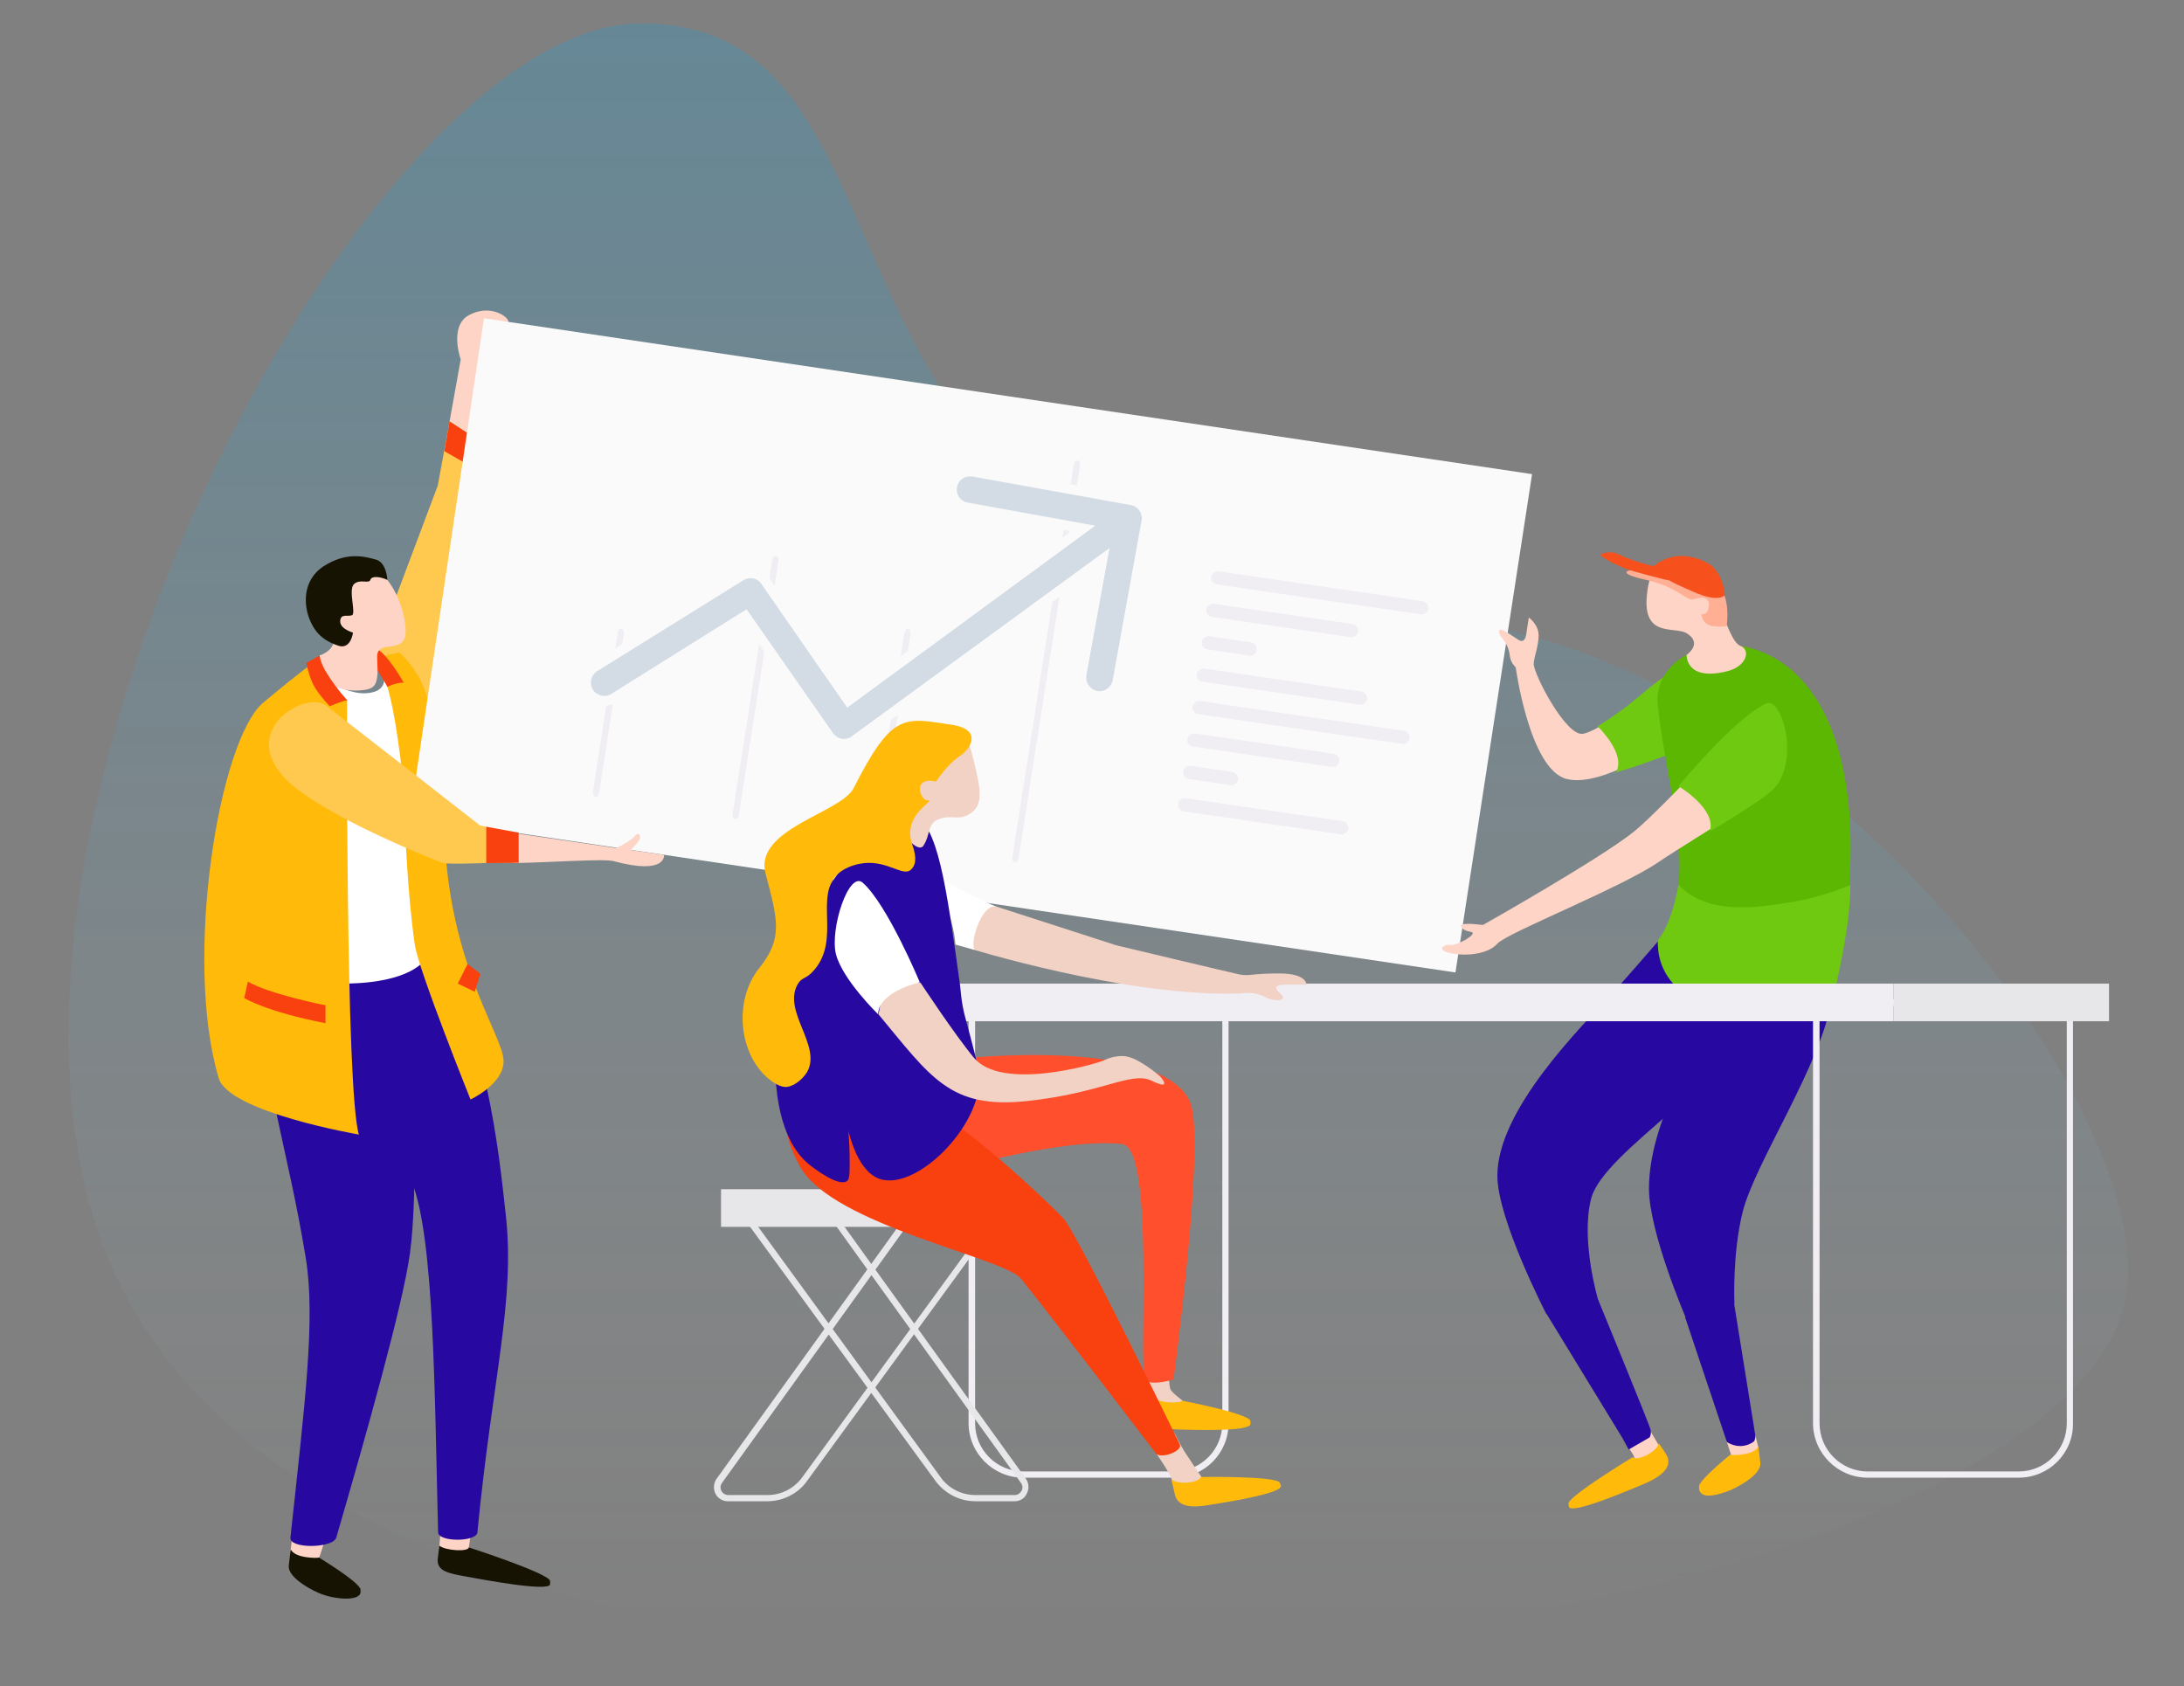 <?xml version="1.0" encoding="utf-8"?>
<!-- Generator: Adobe Illustrator 22.1.0, SVG Export Plug-In . SVG Version: 6.00 Build 0)  -->
<svg version="1.1" id="Layer_1" xmlns="http://www.w3.org/2000/svg" xmlns:xlink="http://www.w3.org/1999/xlink" x="0px" y="0px"
	 viewBox="0 0 667 515" style="enable-background:new 0 0 667 515;" xml:space="preserve">
<rect x="0" y="0" width="667" height="515" fill="#808080" stroke="none"/>
<style type="text/css">
	.st0{opacity:0.2;fill:url(#SVGID_1_);enable-background:new    ;}
	.st1{fill:#FDD4C6;}
	.st2{fill:#2708A0;}
	.st3{fill:#FFC950;}
	.st4{fill:#FFFFFF;}
	.st5{fill:#F94110;}
	.st6{fill:#FFBA0A;}
	.st7{fill:#161303;}
	.st8{fill:#FAFAFA;}
	.st9{fill:#6FC911;}
	.st10{fill:#5BB702;}
	.st11{fill:#FFAF94;}
	.st12{fill:#F6511D;}
	.st13{fill:#F0EDF3;}
	.st14{fill:#E7E6E8;}
	.st15{fill:#F1D2C4;}
	.st16{fill:#FF4F2C;}
	.st17{fill:#D3DCE5;stroke:#FAFAFA;stroke-width:3;stroke-miterlimit:10;}
</style>
<linearGradient id="SVGID_1_" gradientUnits="userSpaceOnUse" x1="335.452" y1="424.324" x2="335.452" y2="922.854" gradientTransform="matrix(1 0 0 -1 0 930)">
	<stop  offset="0" style="stop-color:#FFFFFF;stop-opacity:0"/>
	<stop  offset="2.168840e-02" style="stop-color:#F6FCFE;stop-opacity:2.168840e-02"/>
	<stop  offset="0.183" style="stop-color:#B6E5FA;stop-opacity:0.183"/>
	<stop  offset="0.342" style="stop-color:#7ED2F6;stop-opacity:0.342"/>
	<stop  offset="0.494" style="stop-color:#51C2F3;stop-opacity:0.494"/>
	<stop  offset="0.64" style="stop-color:#2EB6F0;stop-opacity:0.64"/>
	<stop  offset="0.776" style="stop-color:#15ADEE;stop-opacity:0.776"/>
	<stop  offset="0.9" style="stop-color:#05A8ED;stop-opacity:0.9"/>
	<stop  offset="1" style="stop-color:#00A6ED"/>
</linearGradient>
<path class="st0" d="M33.3,385C-19.9,258.1,111,9,194.6,7.2c97.4-2.1,38.1,177,233.4,181.1c119.5,2.6,231.9,149.7,221.2,208
	C628.7,507.7,114.1,577.6,33.3,385z"/>
<g>
	<g>
		<polygon class="st1" points="134.5,468.3 134.2,472.1 138.8,477.1 143.3,474.6 143.2,472.6 143.8,468.3 		"/>
		<path class="st1" d="M89.2,469.8l-0.5,3.9l4.9,4.1c0,0,3.5-1.9,3.8-2.1c0.3-0.1,2.1-6.4,2.1-6.4L89.2,469.8z"/>
		<path class="st1" d="M137.3,128.7l3.4-18.9c0,0-3.6-10.1,2.4-13.5c6-3.3,11.3-0.2,12.1,1.6c0.8,1.8-12.5,34.3-12.5,34.3
			L137.3,128.7z"/>
		<path class="st2" d="M76.5,289.5c5.3,47.5,11.2,60.3,16.9,94.8c3,18.6-0.3,44.4-4.7,85.3c-0.4,3.5,13,3.3,14,0
			c9-30.9,20.4-71.3,22.5-86.8c2.7-19.7,0.7-58.2,0.7-58.2l-12.1-42.9L76.5,289.5z"/>
		<path class="st2" d="M129.4,274.2c19.8,43.5,22.9,77.5,25,96.2c3.1,26.8-4,49.9-8.6,97.6c-0.3,3-11.9,3-12,0
			c-1.1-43.5-1.2-89.8-8-107c-5.8-14.6-18.3-35.1-18.3-35.1l-14.2-39.3L129.4,274.2z"/>
		<polygon class="st3" points="114.6,199.1 133.7,148.3 137.3,128.7 149.2,136.5 143.1,191.6 130.1,226.9 		"/>
		<path class="st4" d="M104.6,300.4c21.3,0,25.3-7.5,25.3-7.5l-0.4-56.4c0,0-5.1-27.4-4.9-27.6c0.2-0.2-7.4-7.7-7.2-4.4
			c0.2,3.4,0.4,6.7-5.3,7.2c-5.7,0.6-14-4.7-14-4.7l2.3,8.9L104.6,300.4z"/>
		<polygon class="st5" points="137.3,128.7 135.7,137.8 148.3,145 149.2,136.5 		"/>
		<path class="st6" d="M117.4,207.5c2.6,4.5,6,29.6,6.1,37.9c0.1,8.3,1.1,29,3.2,43.2c1.1,7.6,17,47.2,17,47.2s10.1-4.7,10.1-11.7
			c0-8.5-20.1-33.4-18-82c0.6-12.8-5.4-31.3-8.2-35.9c-2.8-4.6-5.6-6.9-5.6-6.9l-4.4,0.9L117.4,207.5z"/>
		<path class="st6" d="M106,213.9c0,0-0.5,118.9,3.6,132.6c0,0-39.7-6.8-42.8-17.2C56,293.2,66.8,225.9,80.5,214.5
			c12.5-10.4,15.5-12.3,15.5-12.3l3.7,11.1L106,213.9z"/>
		<path class="st5" d="M113.1,201.6c4.4,6.3,5.2,8.2,5.2,8.2s2.6-1.4,5-1.3c0,0-5.2-9.5-9.3-11C109.8,195.9,113.1,201.6,113.1,201.6
			z"/>
		<path class="st1" d="M97.6,200.2c13.5-4.9-9-21.5,6.4-27.3c15.4-5.8,21.3,17.4,19.6,21.9c-1.7,4.4-7.8,1-8.4,5.2
			c-0.1,0.6,0.2,5.2,0.1,5.8c-0.3,3.6-1.2,4.7-4.8,5l0,0c-2.9,0.3-5.8-0.1-8.6-1.2l-4-1.5L97.6,200.2z"/>
		<path class="st5" d="M93.5,202.5c1.4,5.4,1.9,7.5,7.2,13.2c0,0,4.4-1.9,5.4-1.8c0,0-3.1-3.2-6.3-8.3c-2-3.2-2.2-5.4-2.2-5.4
			L93.5,202.5z"/>
		<path class="st5" d="M75.7,299.8l-1.1,5c0,0,6.4,4.1,24.8,7.7v-5.5C99.5,307.1,82.2,303.6,75.7,299.8z"/>
		<polygon class="st5" points="142.8,294.4 139.8,300.4 145,302.9 146.7,297.4 		"/>
		<path class="st7" d="M118.3,177.1c-2.2-1-4.8-1.3-5.2,0c-0.4,1.3-3.2-0.4-5,1.3c-1.8,1.7,0.7,9-0.6,9.5c-1.4,0.5-3.5-0.6-3.6,1.8
			c-0.1,2.4,3.9,3.5,3.9,3.5s-0.6,5.3-4.5,4c-3.9-1.3-6.8-3.4-8.6-7.7c-1.9-4.3-2.6-12.2,4.2-16.6c6.9-4.4,12.3-3,15.9-2
			C118.1,171.8,118.3,177.1,118.3,177.1z"/>
		<path class="st1" d="M145.2,107c3.4-3.5,4.1-4.3,5-3.2c0.9,1-5,8.2-5,8.2V107z"/>
		<path class="st7" d="M142.4,481.5c-4.9-0.9-9.2-1.5-8.7-5.5c0.1-1.2,0.5-3.9,0.5-3.9c2,1.5,8.7,1.9,9,0.5c0,0,24.1,7.8,24.8,10.2
			c0,0.1,0,0.9,0,1.1C167.4,486.2,147.3,482.4,142.4,481.5z"/>
		<path class="st7" d="M98.3,486.9c-1.8-0.6-10.6-4.8-10.1-8.8c0.1-1.2,0.6-4.9,0.6-4.9c1.3,2.8,8.3,2.7,8.6,2.5
			c0,0,12.1,7.3,12.7,9.7c0,0.1,0,0.9,0,1.1C109.5,488.9,103,488.6,98.3,486.9z"/>
	</g>
	<path class="st8" d="M467.9,144.8c-106.7-15.9-213.4-31.7-320.1-47.6l-22.6,152.3C231.6,265.4,338,281.2,444.5,297
		C452.3,246.3,460.1,195.5,467.9,144.8z"/>
	<path class="st3" d="M146.6,252.1c0,0-34.7-27.1-47-36.6c-5.9-4.6-26.1,6.7-13.3,21.4c8.9,10.3,40.2,23.3,48.7,26.6
		c1.7,0.7,16.8-0.2,21.9,0v-9.2L146.6,252.1z"/>
	<path class="st1" d="M202.8,261.1l-10.2-1.5c0,0,1.8-1.7,2.6-3c0.8-1.3-0.2-2.8-1.4-1.2c-1.2,1.6-5.7,3.6-5.7,3.6l-31.3-4.6v9.2
		c11.4-0.2,27.6-1.4,30.6-0.6C203.7,267.4,202.8,261.1,202.8,261.1z"/>
	<polygon class="st5" points="148.5,252.5 148.5,263.6 158.4,263.5 158.4,254.3 	"/>
	<g>
		<path class="st1" d="M507.5,207.8c0,0-16.9,14.8-24,16.3c-5.2,1.1-15.4-18.7-15.1-21.5c0.3-2.8,1.4-5,1.5-8.4c0.1-3.4-3-5.6-3-5.6
			s-0.6,3.9-0.8,5.2c-0.2,1.3-0.8,2.6-2.4,1.6c-1.6-1-5.4-3.9-5.8-2.9c-0.7,1.9,2.6,2.7,3.2,7.8c0.2,2.1,1.8,3.5,1.8,3.5
			s4.2,31.1,15.5,34.1c11.4,2.9,31.8-12.1,31.8-12.1L507.5,207.8z"/>
		<path class="st9" d="M514.8,227.4c-2.1,2-6,3.4-13.7,6.1c-3.2,1.1-5.8,1.9-7.6,2.4c3.3-5.6-5.6-14.1-5.6-14.1
			c4.8-2.9,8.4-5.6,10.8-7.6c6.1-4.9,10.6-9.7,16.5-9.6c0.9,0,1.4,0.1,1.8,0.3C521.3,207.2,521.4,221,514.8,227.4z"/>
		<g>
			<path class="st1" d="M504,437c1,1.7,2,3.4,3,5.1c-0.9,1.7-1.7,3.3-2.6,5l-4.8-0.7l-0.7-1.9l-2.4-3.8L504,437z"/>
			<polygon class="st1" points="536.1,438.4 537.1,442.4 533.6,448.3 528.9,446.4 528.7,444.4 527.3,440.1 			"/>
			<path class="st2" d="M488.1,397c0,0,15.8,38.4,16,39.7c0.3,1.3-0.3,2.3-0.3,2.3l-6.4,3.7l-1.9-3.5l-23.4-38.3L488.1,397z"/>
			<path class="st6" d="M501.4,453.5c4.6-1.9,9.2-4.6,7.9-8.4c-0.4-1.1-2.7-4.3-2.7-4.3c-0.7,3-7.3,5.6-7.9,4.2
				c0,0-19.5,11.8-19.7,14.2c0,0.1,0.1,0.9,0.2,1.1C480.3,462.4,496.8,455.4,501.4,453.5z"/>
			<path class="st2" d="M534.2,309.1c-3.2,20.2-44.5,42-48.3,57.1c-3.2,12.9,2.2,30.9,2.2,30.9c0.2,1.7-14.9,6-16,3.9
				c0,0-14.8-28.7-14.8-41.9c0-20.1,25.1-45,35.8-56.5c3.6-3.9,13.7-15.6,13.7-15.6S539.5,276,534.2,309.1z"/>
			<path class="st2" d="M529.6,398.1c0,0,6.2,38.5,6.4,39.8c0.3,1.3-0.3,2.3-0.3,2.3c-0.5,0.4-2.4,1.7-5,1.4
				c-1.6-0.2-2.7-0.8-3.3-1.2c-4.3-12.7-8.5-25.4-12.8-38.2L529.6,398.1z"/>
			<path class="st6" d="M527.5,455.5c1.8-0.6,10.6-4.8,10.1-8.8c-0.1-1.2-0.6-4.9-0.6-4.9c-1.3,2.8-8.3,2.7-8.6,2.5
				c0,0-8.9,7.2-9.5,9.5c0,0.1,0,0.9,0,1.1C519.5,457.4,522.8,457.2,527.5,455.5z"/>
			<path class="st2" d="M559.5,304.9c-3.2,20.2-23.6,50.3-27.3,65.3c-3.2,12.9-2.5,27.8-2.5,27.8c0.2,1.7-13.9,6.3-15,4.1
				c0,0-11.1-25.9-11.1-39.1c0-20.1,14.5-45.2,25.1-56.8c3.6-3.9,12.3-19.4,12.3-19.4S564.7,271.8,559.5,304.9z"/>
			<path class="st10" d="M506.7,286.9c12.8-17.8,2.3-45.3-0.4-71.6c-2.1-19.7,35.1-30,51.2,3.2s1.9,86.4,1.9,86.4l-46.2-2.8
				L506.7,286.9z"/>
			<path class="st1" d="M515.1,193.4c5.1,3.1,0,6.6,0,6.6s-0.4,8.2,12.4,5c5.8-1.4,7.3-6.4,4.1-7.7c-3.3-1.3-4.7-10.2-10.3-18
				c-5.6-7.8-16.4-13.3-18.2,1.3C501.1,195.2,511.3,191.1,515.1,193.4z"/>
			<path class="st11" d="M506.2,174.1c-10-0.8-13.5,0.8-3.5,3c10,2.2,12.5,6.8,14.7,5.9c2.2-0.8,4.9-0.7,4.5,2.2
				c-0.4,2.9-2.3,2.4-2.3,2.4s0.2,3.2,3.5,3.6c3.3,0.4,4.2,0,4.2,0s1.2-5.9-1.4-11.2S516.5,175,506.2,174.1z"/>
			<path class="st12" d="M504,173.9c6.7,4,7.1,4.2,13.3,6.9c8,3.5,9.5,0.9,9.5,0.9s-0.5-7.2-5.4-9.8
				C510.5,166.2,504,173.9,504,173.9z"/>
			<path class="st12" d="M509.7,177.3c0,0-11.6-2.8-13.7-3.8c-2.9-1.3-3.5-1.4-7-3.7c-1-0.6,2.6-1.8,5.1-0.6
				c4.7,2.3,11.2,3.8,11.2,3.8L509.7,177.3z"/>
		</g>
		<path class="st9" d="M513.6,271.2c-0.5-0.4-0.8-0.8-1-1c0,0-1.8,11.6-6.3,17c-0.1,3.9,0.8,6.9,1.9,9.1c6,12.2,26.4,17.1,50.7,12.3
			c1.2-4.4,2.2-9.2,3.2-14.1c1.6-7.9,3.1-17.5,3-24.2c-7.5,3.1-14,4.6-18.6,5.3C537.3,277.1,522.6,279.5,513.6,271.2z"/>
		<path class="st1" d="M452.9,282.5c-4-0.5-6.2-0.4-6.6,0c-0.4,0.4,0.3,1.7,2.9,2.1s-4.2,4.3-6.2,4c-2.1-0.3-4.6,1.5,0,2.5
			c4.6,1,11.4,0.4,14.3-2.9c2.9-3.3,37.9-17.1,49.2-24.9c5.1-3.5,22.7-14.2,32.1-20.6c9.1-6.2,6.3-15.2,1.5-25.1
			c-0.3-0.5-0.5-0.9-0.7-1.2c-2-2.8-29.7,28.8-40.4,37.6C488.5,262.4,452.9,282.5,452.9,282.5z"/>
		<path class="st9" d="M543,239.3c-1.7,2.7-5.6,5.1-13.2,10c-3.1,2-5.8,3.6-7.6,4.6c2.1-6.9-9.6-13.8-9.6-13.8s17.1-20.7,26.7-25.2
			c0.2-0.1,0.6-0.3,1.2-0.2C544.6,215.5,548.7,230.5,543,239.3z"/>
	</g>
	<g>
		<path class="st13" d="M181.8,243.4c-0.5-0.1-0.8-0.8-0.7-1.7l7.5-48.3c0.1-0.9,0.7-1.5,1.2-1.4c0.5,0.1,0.8,0.8,0.7,1.7L183,242
			C182.9,242.9,182.4,243.5,181.8,243.4z"/>
		<path class="st13" d="M224.5,250.1c-0.5-0.1-0.9-0.6-0.8-1.2l12.2-78.2c0.1-0.6,0.6-1,1.1-0.9c0.5,0.1,0.9,0.6,0.8,1.2l-12.2,78.2
			C225.5,249.8,225,250.2,224.5,250.1z"/>
		<path class="st13" d="M267.2,256.8c-0.5-0.1-0.8-1-0.6-2.1l9.5-60.9c0.2-1.1,0.7-1.9,1.3-1.8c0.5,0.1,0.8,1,0.6,2.1l-9.5,60.9
			C268.3,256,267.7,256.8,267.2,256.8z"/>
		<path class="st13" d="M309.9,263.4c-0.5-0.1-0.8-0.8-0.7-1.7l18.7-119.6c0.1-0.9,0.7-1.5,1.2-1.4c0.5,0.1,0.8,0.8,0.7,1.7
			L311.1,262C311,262.9,310.4,263.5,309.9,263.4z"/>
	</g>
	<g>
		<g>
			<path class="st13" d="M358.6,451.3h-46.1c-9.2,0-16.7-7.5-16.7-16.7V305.2h79.4v129.5C375.2,443.9,367.8,451.3,358.6,451.3z
				 M297.8,307.2v127.5c0,8.1,6.6,14.7,14.7,14.7h46.1c8.1,0,14.7-6.6,14.7-14.7V307.2H297.8z"/>
			<path class="st13" d="M616.5,451.3h-46.1c-9.2,0-16.7-7.5-16.7-16.7V305.2h79.4v129.5C633.2,443.9,625.7,451.3,616.5,451.3z
				 M555.7,307.2v127.5c0,8.1,6.6,14.7,14.7,14.7h46.1c8.1,0,14.7-6.6,14.7-14.7V307.2H555.7z"/>
			<rect x="578.3" y="300.4" class="st14" width="65.8" height="11.5"/>
			<rect x="283.9" y="300.4" class="st13" width="294.4" height="11.5"/>
		</g>
		<g>
			<g>
				<path class="st14" d="M309.9,458.5h-12c-4.8,0-9.3-2.3-12.2-6.2L224.2,368l27.4-2.1l61.7,85.7c0.9,1.3,1.1,3,0.3,4.5
					C313,457.6,311.5,458.5,309.9,458.5z M228,369.8l59.3,81.4c2.4,3.4,6.4,5.4,10.6,5.4h12c0.9,0,1.6-0.5,2.1-1.3
					c0.4-0.8,0.3-1.7-0.2-2.4l-61-84.8L228,369.8z"/>
				<path class="st14" d="M234.3,458.5h-12c-1.6,0-3.1-0.9-3.8-2.3s-0.6-3.2,0.3-4.5l61.7-85.7l27.4,2.1l-61.5,84.3
					C243.7,456.2,239.1,458.5,234.3,458.5z M281.5,368.1l-61,84.8c-0.5,0.7-0.6,1.6-0.2,2.4c0.4,0.8,1.2,1.3,2.1,1.3h12
					c4.2,0,8.1-2,10.6-5.4l59.3-81.4L281.5,368.1z"/>
				<rect x="282.2" y="363.2" class="st14" width="28.6" height="11.5"/>
				<rect x="220.2" y="363.2" class="st14" width="62" height="11.5"/>
			</g>
			<g>
				<g>
					<path class="st15" d="M294.5,289.2c0,0,49.4,15.5,84.6,14.2c0,0,3.8-0.9,7.9,1.4c1.9,1,6.8,1.1,4-1.4c-2.8-2.4-0.4-2.7,2.4-2.7
						c2.5,0,5.6,0,5.6,0s0.2-3.4-8.3-3.4c-8.6,0-9.1,0.9-12.2,0.3c-2.4-0.5-37.6-8.9-37.6-8.9L298.5,275
						C298.5,275.1,291.6,283.4,294.5,289.2z"/>
					<path class="st4" d="M304.4,277c-3.8-1.6-7.8-3.6-12.1-5.9c-4.8-2.6-9-5.3-12.8-7.8c2.1,1.9,4.5,4.6,6.7,8.1
						c4.1,6.7,5.3,13.2,5.6,17.1l6,1.6C295.8,288.9,299.8,275.4,304.4,277z"/>
				</g>
				<path class="st15" d="M349.4,416.1l1.1,5.3c0,0,0.5,3.3,0.1,4.6c-0.4,1.3,0.2,1.9,0.2,1.9l9.6,3.8l0.7-4c0,0-3.3-2.4-3.7-3.5
					c-0.3-1.1-0.5-4-0.5-4l-0.5-6.5L349.4,416.1z"/>
				<path class="st6" d="M360,436.6c-5.2-0.2-10.8-2.2-10.1-6.3c0.3-1.5,0.8-4.5,0.8-4.5c2.6,3.2,10.1,2.7,10.4,2
					c0,0,20.4,3.9,20.8,6.2c0,0.1,0,0.9,0,1C381.2,437.3,364.6,436.7,360,436.6z"/>
				<path class="st15" d="M353.2,444c0,0,4.4,6.4,4.6,7.7c0.2,1.3,1.1,2,1.1,2l10.7,1.3c0,0-3.6-5.2-7.6-11.3c-1-1.4-3.3-6-3.3-6
					L353.2,444z"/>
				<path class="st6" d="M368.9,459.7c-4.9,0.8-9.2,0.6-10.1-3.3c-0.3-1.2-1.1-4.7-1.1-4.7c2.2,2.1,9.1,0.9,8.9-0.6
					c0,0,22.8-0.4,24.2,1.7c0.1,0.1,0.4,0.9,0.4,1C391.5,456.2,373.8,458.9,368.9,459.7z"/>
				<path class="st16" d="M274.3,325.7c32.6-5.4,82-6.4,89.2,11c4.8,11.5-5.1,84.6-5.1,84.6s-6.3,2-8.7,0.3c-2.1-5.3,3.1-71-7-72.2
					c-19.8-2.2-59.4,10-59.4,10L274.3,325.7z"/>
				<path class="st5" d="M244.4,356.4c10,17.8,62.3,27.7,67.4,34.1c8.4,10.4,41.4,53.6,41.4,53.6c2.1,1.4,8.1-1.1,7.1-3
					c0,0-31.5-64.9-35.6-69.1c-6.9-7.1-29.9-28.6-43.9-35.7c-4.6-2.4-18.2-9.9-18.2-9.9S228,327.1,244.4,356.4z"/>
				<path class="st2" d="M259.5,355.1c0,4.2-0.2,5.1-0.8,5.6c-2.5,1.9-10-3.7-12-5.4c-16.1-13.7-12.8-60.7,11.3-91.3
					c4.2-5.3,13.6-17.3,20.6-15.2c7.8,2.4,10.4,21.7,14.6,52.1c0.2,1.3,0.3,5.1,1.6,9.9c2.7,10,3.6,13.5,4.1,16.8
					c2.2,14.8-18.5,36.2-30.1,32.5c-1.9-0.6-6.7-2.9-9.7-14.7C259.3,347.8,259.5,351.2,259.5,355.1z"/>
				<path class="st15" d="M294.3,224.8c1.1,0.2,1.7,2.1,2.3,4.5c2.6,10.1,3.8,15.2,0.9,18.2c-0.9,0.9-1.9,1.4-2.1,1.5
					c-3.2,1.5-4.7-0.2-8.5,1.1c-3.8,1.3-2.6,4.7-4.9,8.2c-1.6,2.4-7.3-3.7-7.5-8.3c0-3-0.8-5.5,0.3-7.6c0.7-1.2,1.6-1,3.8-2.9
					c1-0.9,1.7-1.6,3.3-3.3c4.2-4.7,5.2-6,6.3-6.9c0.3-0.2,0.2-0.1,0.8-0.6C292.9,225.6,293.5,224.7,294.3,224.8z"/>
				<path class="st6" d="M290.3,221.3c10.3,1.4,5.8,7.7,3,9.5c-4,2.5-7.4,7.9-7.4,7.9c-7.4-1.7-4.9,5.8-2.7,5.7
					c3.2-0.1-7.9,4.1-4.6,13.5c1.6,4.5,0.9,6.6-0.5,7.8c-2.4,2-7-2.8-14.1-2.1c-1,0.1-5.1,0.6-8.1,3.3c-7.3,6.8,0.9,19.8-7.2,29.3
					c-2.6,3.1-3.8,2-5.2,4.6c-4.4,8.3,7.5,18.6,3,26.6c-0.3,0.5-2.4,3.7-5.8,4.5c-1,0.2-2.2,0-3.8-0.9c-11-6.6-13.6-24.8-4.9-35.5
					c7.3-9.1,5.4-15,1.8-28.7c-3.6-13.7,23.1-18.5,26.9-26.1C272.5,217.4,276.2,219.2,290.3,221.3z"/>
				<path class="st15" d="M268.3,309.8c16.1,19.4,21.9,28.9,45.1,26.5c23.2-2.4,32.1-9.3,38.4-6.2s3-1,2.2-1.6
					c-0.7-0.7-6.1-5-9.4-5.7c0,0-3-1.1-7.6,1.1c-2.8,1.2-31.2,9.4-39.6-0.9c-5.9-7.1-16.3-22.9-16.3-22.9l-11,0.1L268.3,309.8z"/>
				<path class="st4" d="M263.5,269.6c7.6,6.8,17.4,30.4,17.4,30.4s-12.7,2.9-12.7,9.8c0,0-10.9-10.6-12.9-18.4
					C253.4,283.8,259.2,265.8,263.5,269.6z"/>
			</g>
		</g>
	</g>
	<path class="st17" d="M296.4,144c-3.1-0.1-5.6,2.3-5.7,5.4c-0.1,2.6,1.7,4.9,4.2,5.5l35.9,6.5L259.1,214l-25.4-36.6
		c-1.7-2.4-4.9-3-7.4-1.5l-44.7,27.8c-2.6,1.6-3.4,5.1-1.8,7.7c1.6,2.6,5.1,3.4,7.7,1.8l0,0l40.1-25.1l25.6,36.7
		c1.8,2.5,5.2,3.1,7.7,1.4c0,0,0.1,0,0.1-0.1l75.7-55.3l-6.4,35.2c-0.5,3,1.5,5.9,4.5,6.5s5.9-1.5,6.5-4.5l8.8-48.7
		c0.6-3-1.4-5.9-4.4-6.5c0,0,0,0,0,0l-48.8-8.8C296.7,144.1,296.5,144,296.4,144L296.4,144z"/>
	<g>
		<g>
			<path class="st13" d="M433.9,187.6l-62.3-9.1c-1.1-0.2-1.8-1.2-1.7-2.3l0,0c0.2-1.1,1.2-1.8,2.3-1.7l62.3,9.1
				c1.1,0.2,1.8,1.2,1.7,2.3l0,0C436,187,435,187.8,433.9,187.6z"/>
			<path class="st13" d="M412.5,194.6l-42.4-6.2c-1.1-0.2-1.8-1.2-1.7-2.3v0c0.2-1.1,1.2-1.8,2.3-1.7l42.4,6.2
				c1.1,0.2,1.8,1.2,1.7,2.3h0C414.6,194,413.6,194.8,412.5,194.6z"/>
			<path class="st13" d="M381.5,200.2l-12.8-1.9c-1.1-0.2-1.8-1.2-1.7-2.3l0,0c0.2-1.1,1.2-1.8,2.3-1.7l12.8,1.9
				c1.1,0.2,1.8,1.2,1.7,2.3l0,0C383.6,199.6,382.6,200.4,381.5,200.2z"/>
			<path class="st13" d="M415.2,215.2l-48-7c-1.1-0.2-1.8-1.2-1.7-2.3l0,0c0.2-1.1,1.2-1.8,2.3-1.7l48,7c1.1,0.2,1.8,1.2,1.7,2.3
				l0,0C417.3,214.6,416.3,215.4,415.2,215.2z"/>
		</g>
		<g>
			<path class="st13" d="M428.2,227.2l-62.3-9.1c-1.1-0.2-1.8-1.2-1.7-2.3l0,0c0.2-1.1,1.2-1.8,2.3-1.7l62.3,9.1
				c1.1,0.2,1.8,1.2,1.7,2.3l0,0C430.3,226.6,429.2,227.4,428.2,227.2z"/>
			<path class="st13" d="M406.7,234.2l-42.4-6.2c-1.1-0.2-1.8-1.2-1.7-2.3v0c0.2-1.1,1.2-1.8,2.3-1.7l42.4,6.2
				c1.1,0.2,1.8,1.2,1.7,2.3l0,0C408.9,233.6,407.8,234.3,406.7,234.2z"/>
			<path class="st13" d="M375.8,239.8l-12.8-1.9c-1.1-0.2-1.8-1.2-1.7-2.3l0,0c0.2-1.1,1.2-1.8,2.3-1.7l12.8,1.9
				c1.1,0.2,1.8,1.2,1.7,2.3l0,0C377.9,239.2,376.8,239.9,375.8,239.8z"/>
			<path class="st13" d="M409.5,254.8l-48-7c-1.1-0.2-1.8-1.2-1.7-2.3l0,0c0.2-1.1,1.2-1.8,2.3-1.7l48,7c1.1,0.2,1.8,1.2,1.7,2.3
				l0,0C411.6,254.2,410.5,254.9,409.5,254.8z"/>
		</g>
	</g>
</g>
</svg>
